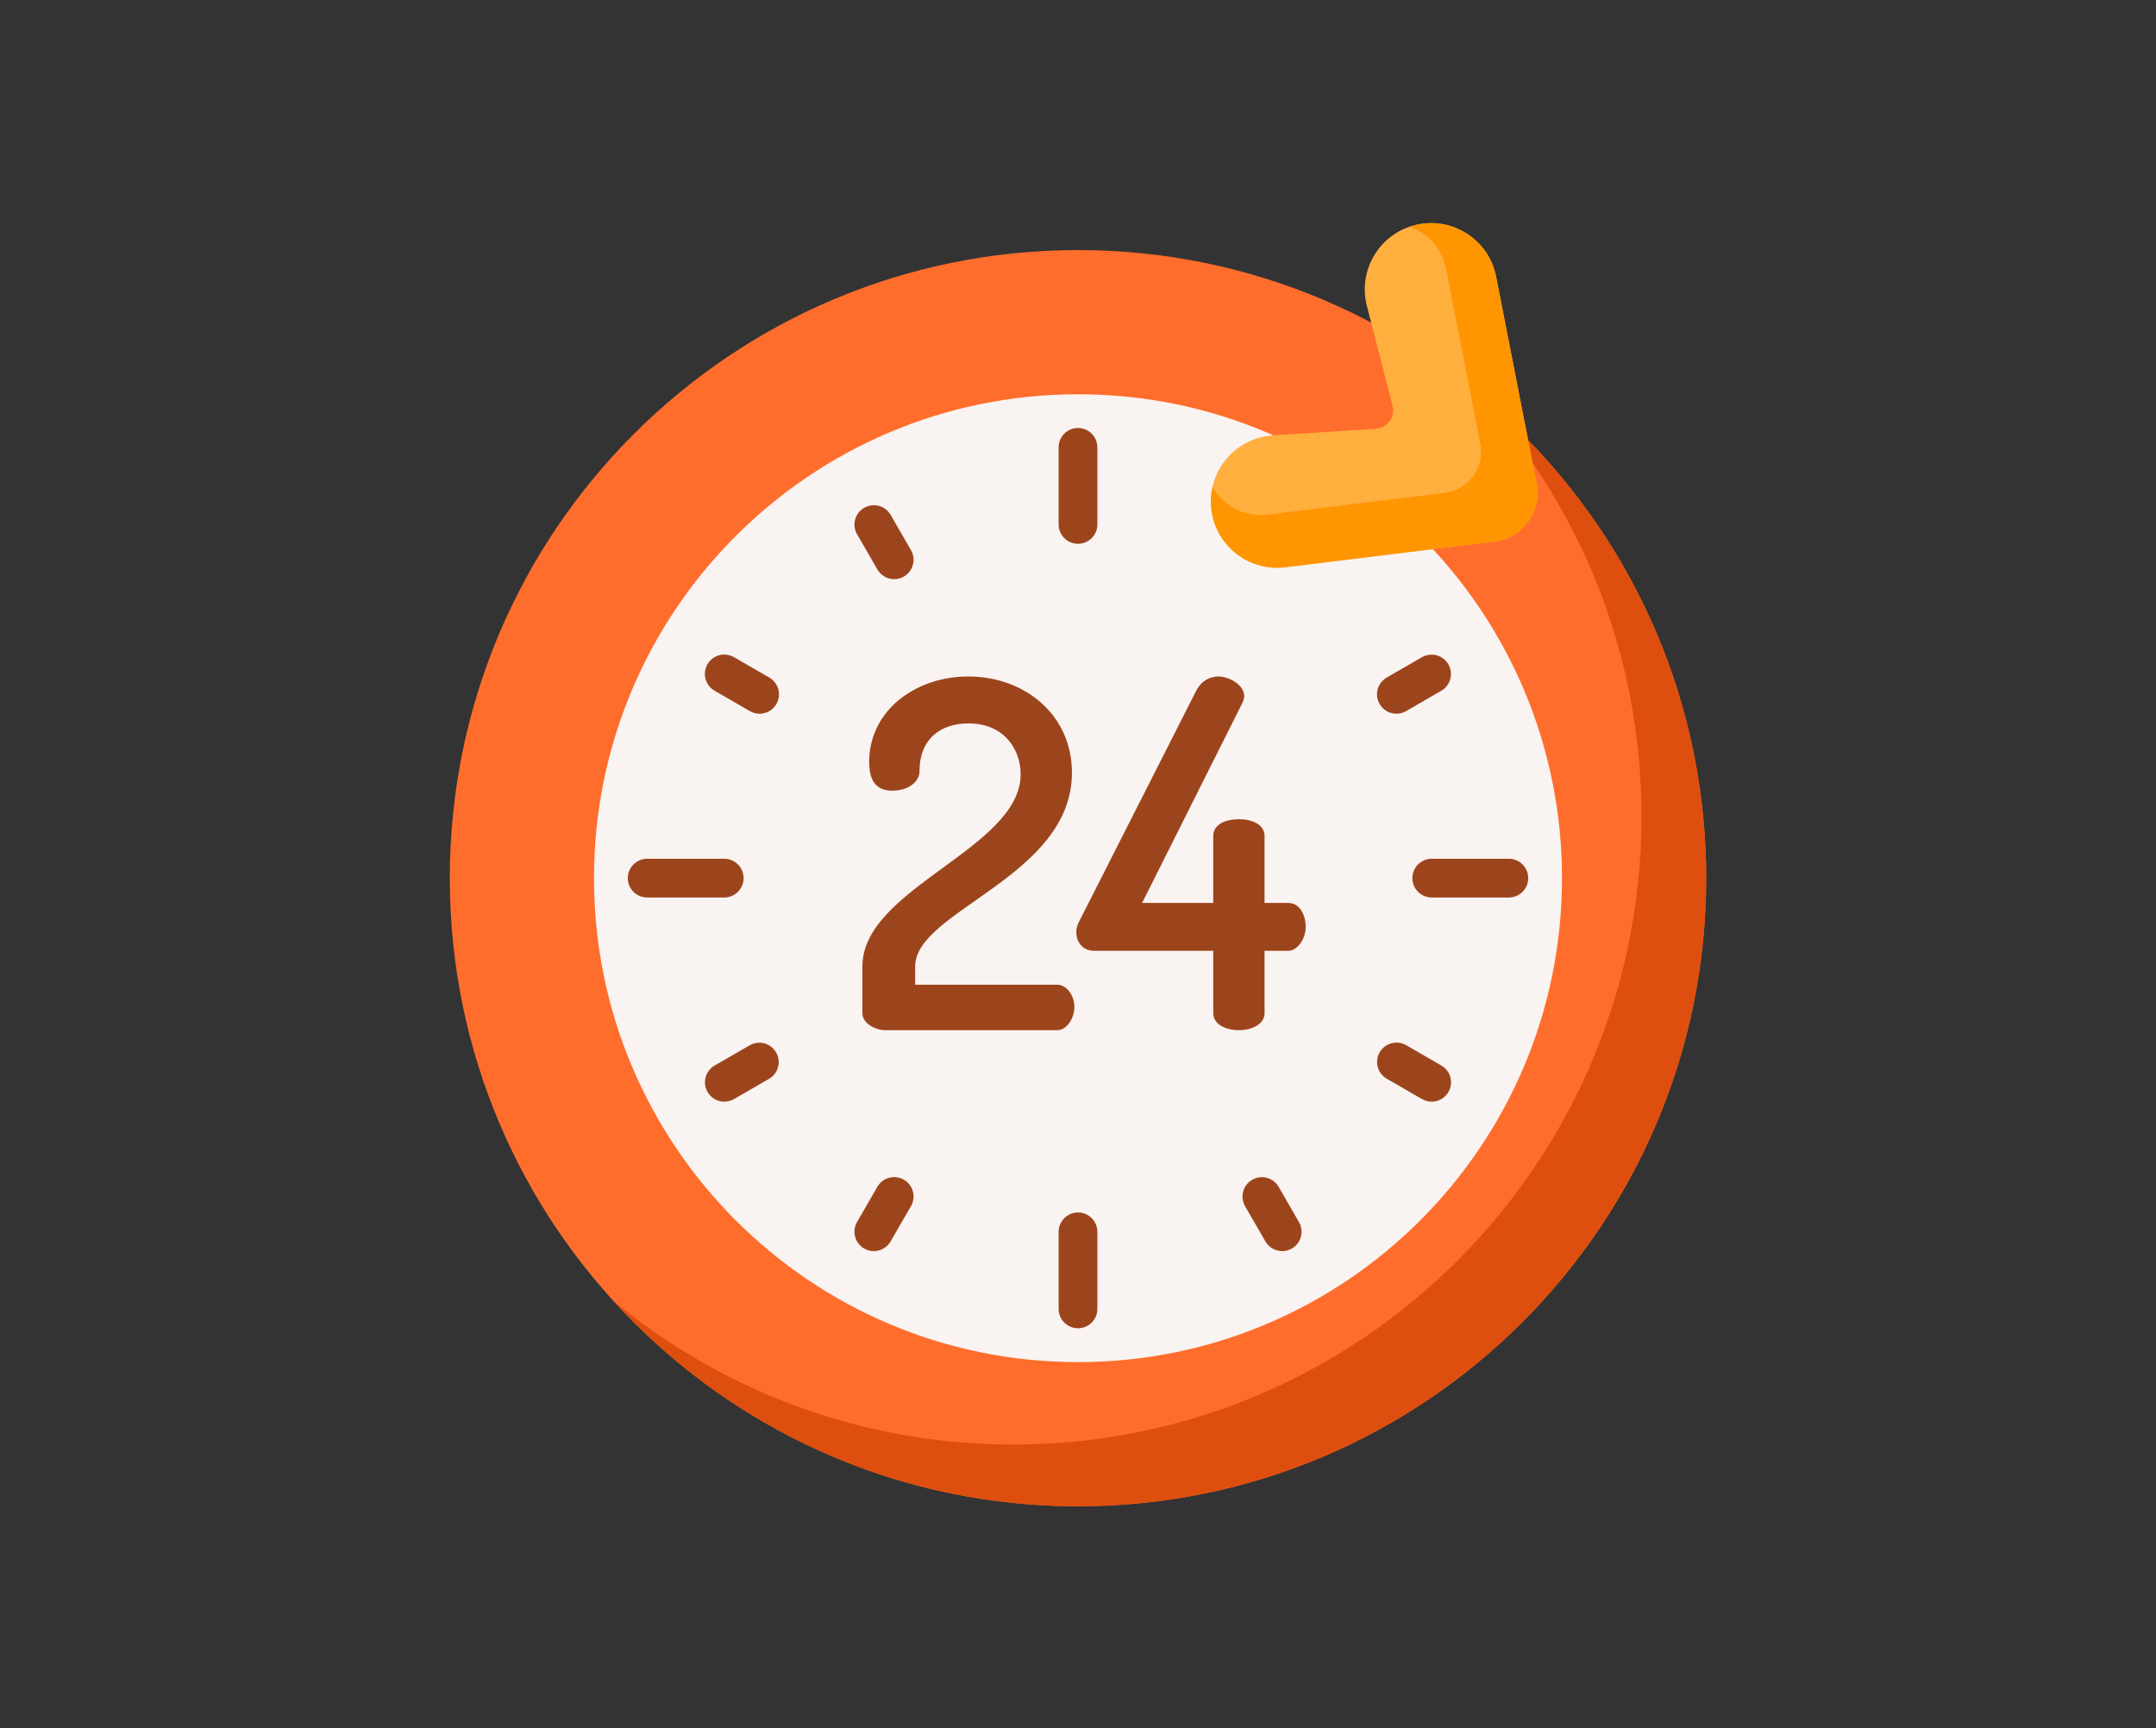 <svg width="126" height="101" viewBox="0 0 126 101" fill="none" xmlns="http://www.w3.org/2000/svg">
<rect x="0" y="0" width="126" height="101" fill="#333333" stroke="none"/>
<g clip-path="url(#clip0_2008_1943)">
<path d="M63 88.043C83.276 88.043 99.712 71.606 99.712 51.33C99.712 31.054 83.276 14.617 63 14.617C42.724 14.617 26.287 31.054 26.287 51.33C26.287 71.606 42.724 88.043 63 88.043Z" fill="#FF6D2C"/>
<path d="M99.713 51.327C99.713 71.603 83.276 88.04 63 88.04C52.236 88.04 42.555 83.409 35.839 76.029C42.189 81.281 50.335 84.435 59.219 84.435C79.495 84.435 95.932 67.998 95.932 47.722C95.932 38.207 92.312 29.538 86.373 23.016C94.52 29.749 99.713 39.932 99.713 51.327Z" fill="#DE4F0F"/>
<path d="M63 79.616C78.622 79.616 91.285 66.952 91.285 51.331C91.285 35.709 78.622 23.045 63 23.045C47.378 23.045 34.714 35.709 34.714 51.331C34.714 66.952 47.378 79.616 63 79.616Z" fill="#F9F3F1"/>
<path d="M56.594 39.54C59.875 39.54 62.646 41.774 62.646 45.168C62.646 51.249 53.483 53.228 53.483 56.481V57.556H61.798C62.307 57.556 62.788 58.15 62.788 58.856C62.788 59.563 62.307 60.214 61.798 60.214H51.729C51.164 60.214 50.4 59.818 50.4 59.224V56.481C50.4 51.899 59.648 49.608 59.648 45.253C59.648 43.867 58.743 42.283 56.594 42.283C55.01 42.283 53.737 43.16 53.737 45.083C53.737 45.648 53.143 46.214 52.154 46.214C51.362 46.214 50.796 45.818 50.796 44.545C50.796 41.52 53.511 39.54 56.594 39.54ZM70.905 55.576H63.947C63.354 55.576 62.901 55.152 62.901 54.473C62.901 54.275 62.958 54.049 63.071 53.851L69.915 40.36C70.226 39.766 70.735 39.54 71.216 39.54C71.781 39.54 72.715 39.992 72.715 40.7C72.715 40.841 72.658 40.982 72.573 41.152L66.747 52.776H70.905V48.873C70.905 48.166 71.64 47.883 72.404 47.883C73.139 47.883 73.903 48.166 73.903 48.873V52.776H75.288C75.967 52.776 76.306 53.483 76.306 54.19C76.306 54.869 75.826 55.576 75.288 55.576H73.903V59.224C73.903 59.875 73.139 60.214 72.404 60.214C71.64 60.214 70.905 59.875 70.905 59.224V55.576ZM63 31.785C62.7 31.785 62.411 31.666 62.199 31.453C61.987 31.241 61.867 30.953 61.867 30.652V26.148C61.867 25.848 61.987 25.56 62.199 25.347C62.411 25.135 62.7 25.016 63 25.016C63.3 25.016 63.588 25.135 63.801 25.347C64.013 25.56 64.132 25.848 64.132 26.148V30.652C64.132 30.953 64.013 31.241 63.801 31.453C63.588 31.666 63.3 31.785 63 31.785ZM63 77.638C62.7 77.638 62.411 77.518 62.199 77.306C61.987 77.093 61.867 76.805 61.867 76.505V72.001C61.867 71.701 61.987 71.412 62.199 71.2C62.411 70.988 62.7 70.868 63 70.868C63.3 70.868 63.588 70.988 63.801 71.2C64.013 71.412 64.132 71.701 64.132 72.001V76.505C64.132 76.805 64.013 77.093 63.801 77.306C63.588 77.518 63.3 77.638 63 77.638ZM88.178 52.459H83.674C83.049 52.459 82.542 51.952 82.542 51.327C82.542 50.701 83.049 50.194 83.674 50.194H88.178C88.804 50.194 89.311 50.701 89.311 51.327C89.311 51.952 88.804 52.459 88.178 52.459ZM42.325 52.459H37.822C37.521 52.459 37.233 52.34 37.021 52.127C36.808 51.915 36.689 51.627 36.689 51.327C36.689 51.026 36.808 50.738 37.021 50.526C37.233 50.313 37.521 50.194 37.822 50.194H42.325C42.626 50.194 42.914 50.313 43.126 50.526C43.339 50.738 43.458 51.026 43.458 51.327C43.458 51.627 43.339 51.915 43.126 52.127C42.914 52.34 42.626 52.459 42.325 52.459ZM52.258 33.852C52.059 33.852 51.864 33.8 51.691 33.701C51.519 33.601 51.376 33.458 51.276 33.286L50.086 31.224C49.938 30.964 49.898 30.656 49.976 30.367C50.054 30.078 50.244 29.832 50.503 29.682C50.763 29.532 51.071 29.491 51.36 29.568C51.65 29.645 51.897 29.833 52.048 30.092L53.238 32.153C53.337 32.325 53.39 32.521 53.39 32.719C53.39 32.918 53.337 33.113 53.238 33.285C53.139 33.458 52.996 33.601 52.824 33.7C52.652 33.8 52.457 33.852 52.258 33.852ZM74.934 73.128C74.735 73.128 74.539 73.076 74.367 72.976C74.195 72.877 74.051 72.734 73.952 72.561L72.762 70.5C72.613 70.24 72.574 69.932 72.652 69.643C72.73 69.354 72.92 69.107 73.179 68.958C73.438 68.808 73.746 68.767 74.036 68.844C74.325 68.921 74.573 69.109 74.724 69.367L75.914 71.429C76.013 71.601 76.065 71.796 76.066 71.995C76.066 72.194 76.013 72.389 75.914 72.561C75.815 72.733 75.672 72.876 75.5 72.976C75.328 73.075 75.133 73.128 74.934 73.128ZM44.392 41.717C44.193 41.717 43.998 41.664 43.826 41.565L41.765 40.374C41.635 40.3 41.522 40.202 41.43 40.084C41.339 39.966 41.272 39.831 41.233 39.687C41.194 39.543 41.184 39.392 41.203 39.244C41.223 39.096 41.271 38.954 41.346 38.825C41.42 38.695 41.52 38.582 41.638 38.491C41.757 38.401 41.892 38.334 42.036 38.296C42.18 38.258 42.331 38.248 42.478 38.269C42.626 38.288 42.769 38.338 42.898 38.413L44.959 39.603C45.175 39.728 45.344 39.92 45.439 40.151C45.535 40.381 45.551 40.637 45.487 40.878C45.422 41.118 45.28 41.331 45.082 41.483C44.884 41.635 44.641 41.717 44.392 41.717ZM83.667 64.392C83.469 64.392 83.274 64.34 83.102 64.24L81.041 63.05C80.782 62.899 80.594 62.652 80.517 62.363C80.44 62.073 80.481 61.765 80.631 61.506C80.781 61.247 81.027 61.057 81.316 60.979C81.605 60.901 81.913 60.94 82.173 61.089L84.235 62.279C84.451 62.403 84.62 62.596 84.715 62.826C84.81 63.057 84.827 63.312 84.762 63.553C84.698 63.794 84.555 64.007 84.357 64.159C84.159 64.311 83.917 64.393 83.667 64.392ZM42.332 64.392C42.083 64.393 41.84 64.311 41.642 64.159C41.444 64.007 41.302 63.794 41.237 63.553C41.173 63.312 41.189 63.057 41.285 62.826C41.38 62.596 41.549 62.403 41.765 62.279L43.827 61.089C44.086 60.944 44.392 60.908 44.679 60.987C44.965 61.067 45.209 61.255 45.357 61.513C45.506 61.77 45.547 62.075 45.473 62.363C45.398 62.651 45.214 62.897 44.959 63.05L42.898 64.24C42.726 64.34 42.531 64.392 42.332 64.392ZM81.608 41.717C81.359 41.717 81.116 41.635 80.918 41.483C80.72 41.331 80.578 41.118 80.513 40.878C80.448 40.637 80.465 40.381 80.56 40.151C80.656 39.92 80.825 39.728 81.041 39.603L83.102 38.413C83.362 38.264 83.67 38.225 83.959 38.303C84.248 38.381 84.495 38.571 84.644 38.83C84.794 39.089 84.835 39.398 84.758 39.687C84.681 39.976 84.493 40.224 84.235 40.374L82.173 41.565C82.002 41.664 81.807 41.717 81.608 41.717ZM51.066 73.128C50.867 73.128 50.672 73.075 50.5 72.976C50.328 72.876 50.185 72.733 50.086 72.561C49.986 72.389 49.934 72.194 49.934 71.995C49.934 71.796 49.987 71.601 50.086 71.429L51.276 69.367C51.35 69.238 51.45 69.126 51.568 69.035C51.685 68.944 51.82 68.878 51.964 68.84C52.108 68.801 52.257 68.791 52.405 68.811C52.552 68.83 52.694 68.878 52.823 68.953C53.084 69.103 53.273 69.35 53.351 69.641C53.429 69.931 53.388 70.24 53.238 70.5L52.048 72.561C51.948 72.734 51.805 72.877 51.633 72.976C51.46 73.076 51.265 73.128 51.066 73.128Z" fill="#9C451D"/>
<path d="M89.803 28.271L87.434 16.171C87.008 13.994 84.844 12.619 82.692 13.158C80.609 13.68 79.348 15.798 79.882 17.878L81.38 23.717C81.548 24.371 81.08 25.016 80.406 25.06L74.391 25.448C72.247 25.586 70.626 27.442 70.776 29.585C70.932 31.798 72.911 33.428 75.112 33.157L87.35 31.653C88.994 31.451 90.121 29.897 89.803 28.271Z" fill="#FFAF3E"/>
<path d="M87.35 31.652L75.112 33.156C74.954 33.175 74.795 33.185 74.635 33.185C72.631 33.185 70.92 31.636 70.777 29.583C70.75 29.212 70.778 28.84 70.858 28.477C71.431 29.461 72.495 30.106 73.684 30.106C73.817 30.106 73.953 30.097 74.089 30.08L84.437 28.809C85.828 28.638 86.782 27.323 86.514 25.949L84.51 15.715C84.277 14.526 83.433 13.622 82.374 13.252C82.479 13.216 82.586 13.185 82.693 13.158C84.845 12.619 87.009 13.993 87.435 16.171L89.804 28.27C90.121 29.896 88.995 31.45 87.35 31.652Z" fill="#FF9500"/>
</g>
<defs>
<clipPath id="clip0_2008_1943">
<rect width="75" height="75" fill="white" transform="translate(25.5 13.041)"/>
</clipPath>
</defs>
</svg>
